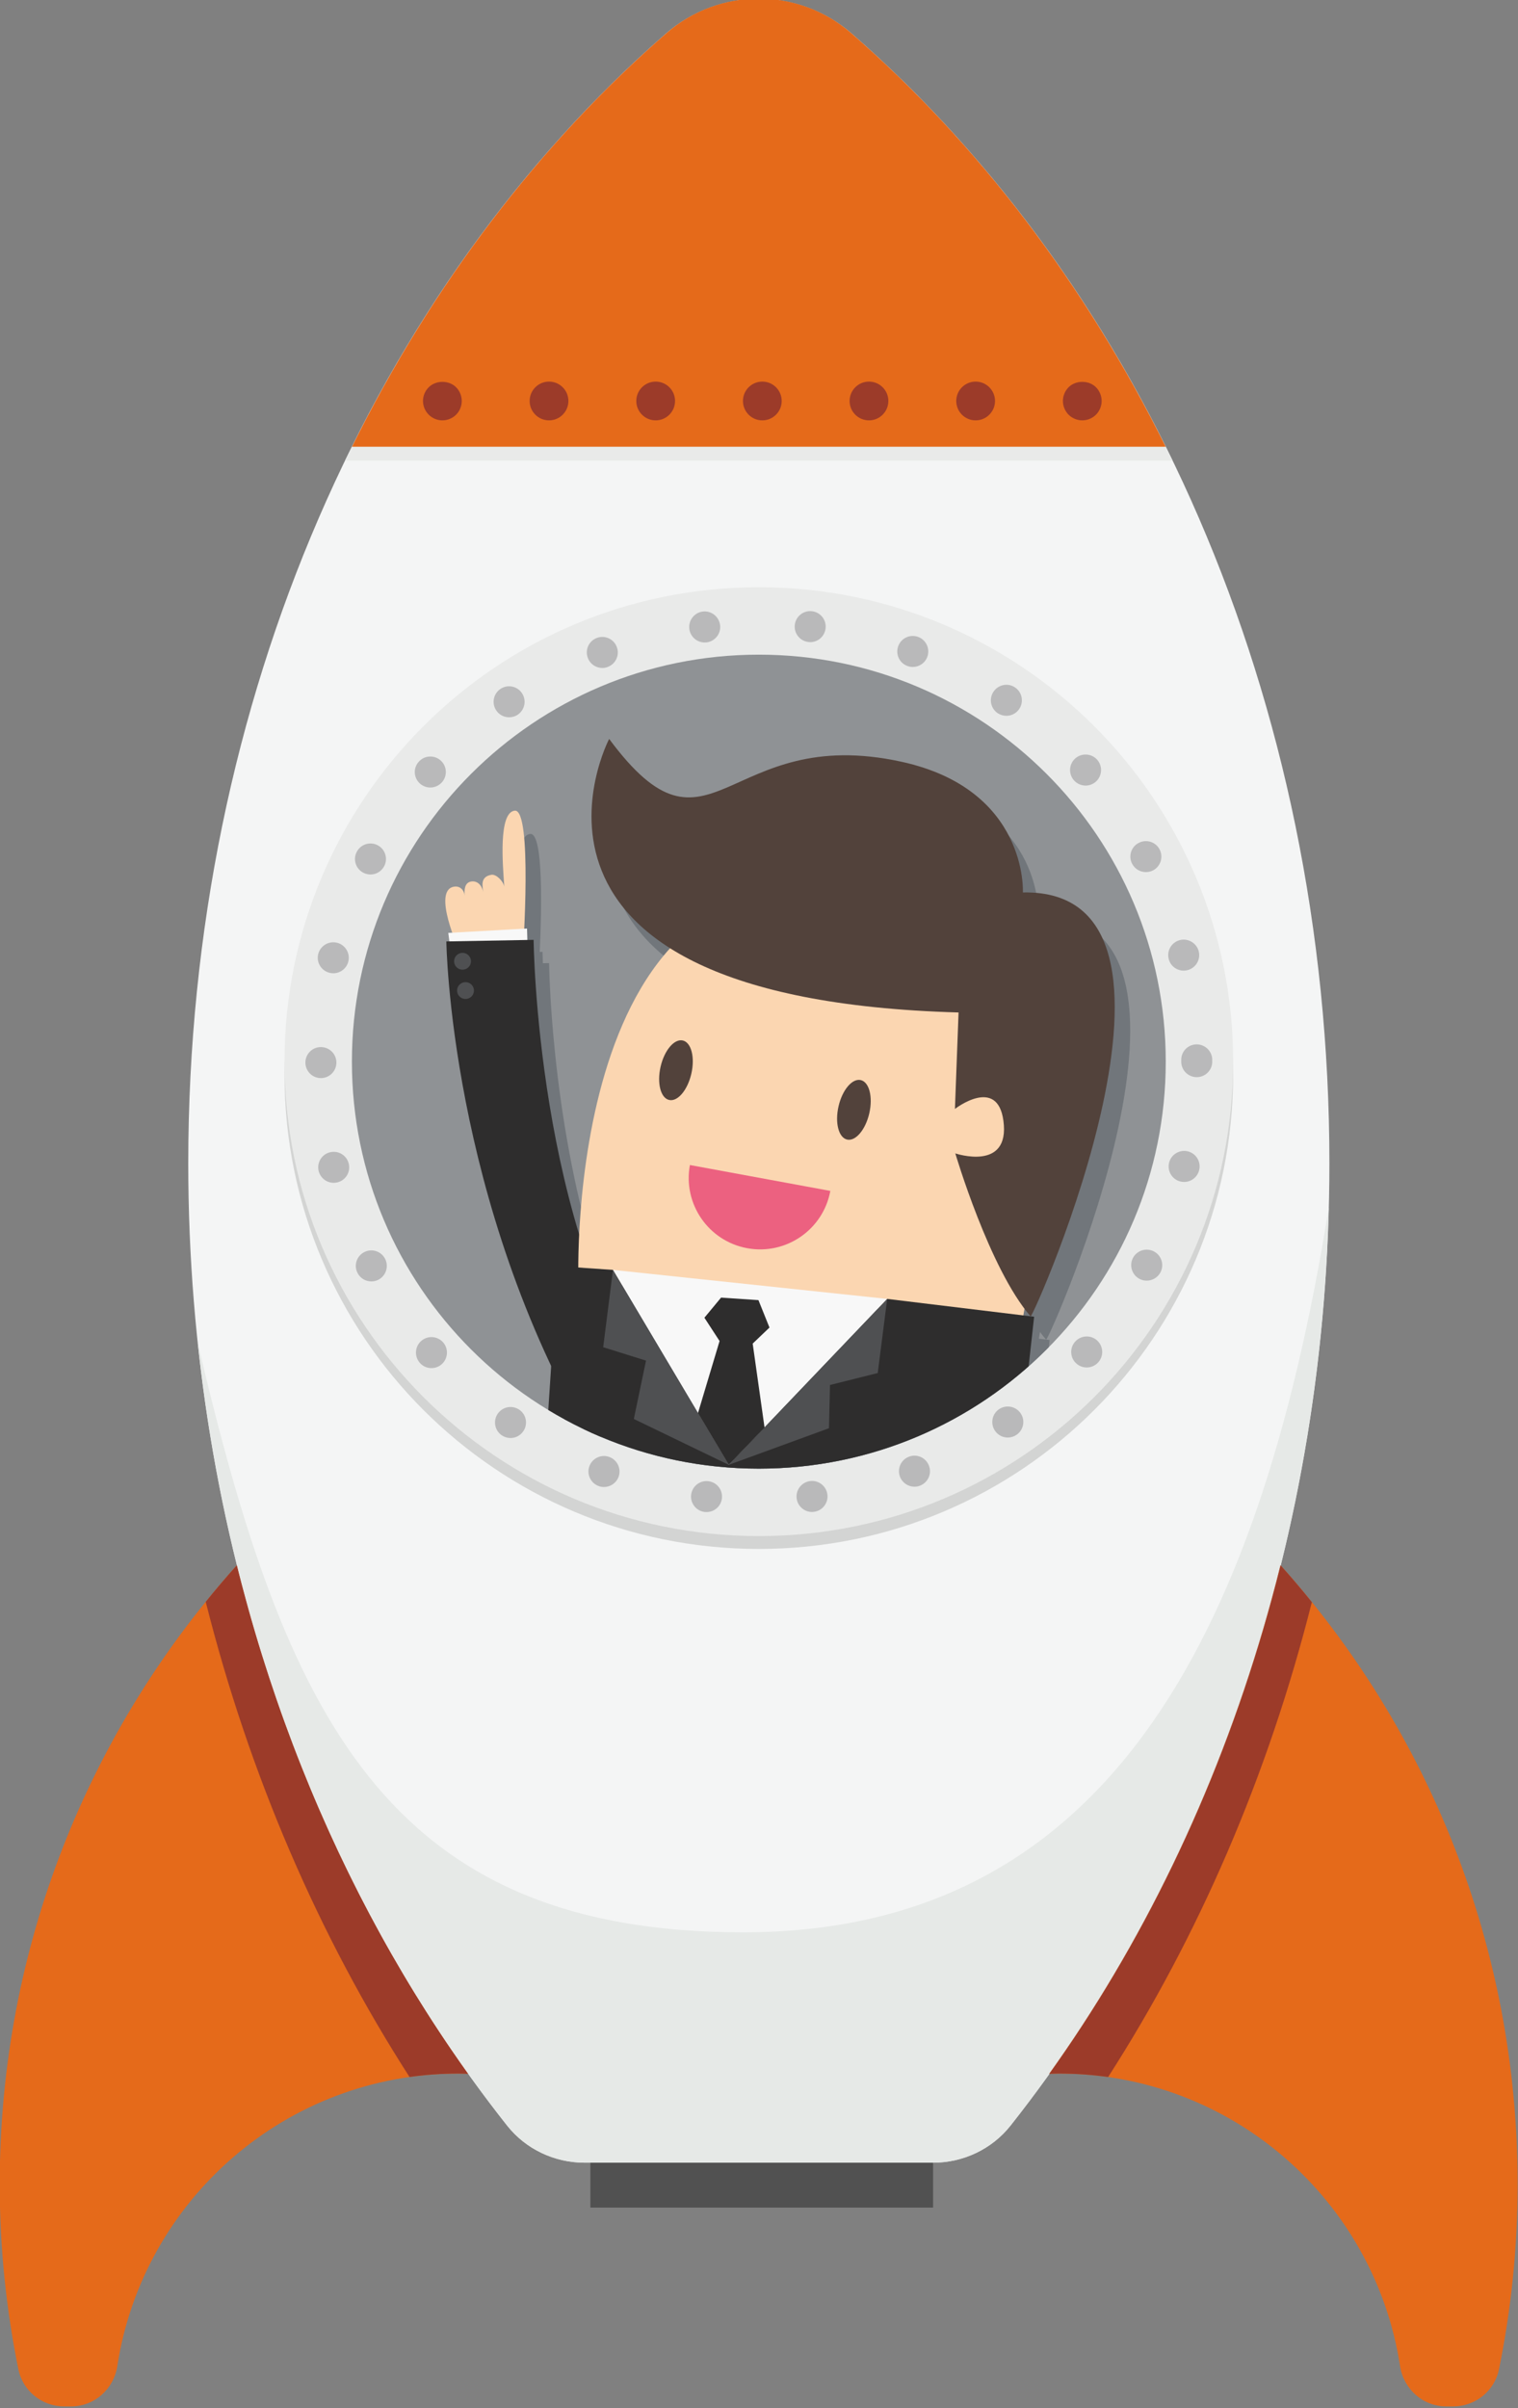 <?xml version="1.0" encoding="UTF-8" standalone="no"?>
<svg
   xmlns:dc="http://purl.org/dc/elements/1.1/"
   xmlns:cc="http://creativecommons.org/ns#"
   xmlns:rdf="http://www.w3.org/1999/02/22-rdf-syntax-ns#"
   xmlns:svg="http://www.w3.org/2000/svg"
   xmlns="http://www.w3.org/2000/svg"
   viewBox="0 0 180 285.48"
   height="3.172in"
   width="2in"
   xml:space="preserve"
   version="1.1"
   id="svg2"><rect x="0" y="0" width="180" height="285.48" fill="#808080" stroke="none"/><defs
     id="defs6"><clipPath
       id="clipPath98"
       clipPathUnits="userSpaceOnUse"><path
         id="path100"
         d="m 4628.91,3579.76 c 0,-347.21 -281.48,-628.68 -628.69,-628.68 -347.21,0 -628.68,281.47 -628.68,628.68 0,347.21 281.47,628.68 628.68,628.68 347.21,0 628.69,-281.47 628.69,-628.68" /></clipPath><clipPath
       id="clipPath104"
       clipPathUnits="userSpaceOnUse"><path
         id="path106"
         d="m 4000.22,2951.08 c -108.61,0 -210.77,27.53 -299.91,76.01 l 3.06,46.83 c -157.93,334.85 -161.97,655.64 -161.97,655.64 l 4.69,0.08 -1.72,13.08 6.13,0.34 c -9.67,27.61 -19.41,67.12 2.54,71.03 0.97,0.18 1.9,0.26 2.8,0.26 8.04,0 13.15,-6.62 14.02,-14.14 -0.97,8.36 -0.56,20.39 10.16,21.93 0.79,0.11 1.54,0.17 2.27,0.17 10.28,0 15.36,-10.6 16,-16.68 -0.42,7.98 -5.84,23.68 12.71,26.88 0.39,0.07 0.79,0.1 1.2,0.1 7.42,0 17.56,-10.73 18.73,-18.59 -2.46,34.66 -9.22,114.49 16.01,117.51 0.21,0.03 0.42,0.04 0.62,0.04 20,0 17.1,-119.45 14.18,-182.31 l 4.28,0.23 0.53,-17.68 9.67,0.17 c 0,0 2.15,-230.1 70.36,-455 5.4,110.51 30.55,320.8 140.49,442.07 -198.13,125.18 -94.14,323.29 -94.14,323.29 50.85,-68.58 87.47,-90.3 122.96,-90.3 30.7,0 60.55,16.26 98,32.52 37.45,16.27 82.51,32.53 143.65,32.53 26,0 54.91,-2.94 87.37,-10.08 195.66,-43 187.2,-201.81 187.2,-201.81 1.48,0.02 2.9,0.04 4.35,0.04 302.01,0 13.39,-653.81 7.68,-654.77 l 5.36,-0.65 -1.23,-11.07 c -114.03,-115.83 -272.66,-187.67 -448.05,-187.67 m 434.43,211.07 c -0.66,-3.95 -1.26,-7.41 -1.79,-10.32 l 11.12,-1.34 c -3.14,3.62 -6.25,7.56 -9.33,11.66" /></clipPath><clipPath
       id="clipPath114"
       clipPathUnits="userSpaceOnUse"><path
         id="path116"
         d="m 4628.91,3579.76 c 0,-347.21 -281.48,-628.68 -628.69,-628.68 -347.21,0 -628.68,281.47 -628.68,628.68 0,347.21 281.47,628.68 628.68,628.68 347.21,0 628.69,-281.47 628.69,-628.68" /></clipPath></defs><g
     transform="matrix(1.25,0,0,-1.25,0,285.48)"
     id="g10"><g
       transform="matrix(0.614,0,0,0.614,-173.63,-92.105)"
       id="g4442"><path
         id="path78"
         style="fill:#f4f5f5;fill-opacity:1;fill-rule:nonzero;stroke:none"
         d="m 373.101,187.901 53.842,0 c 4.65,0 9.081,2.083 11.966,5.73 30.495,38.548 49.266,90.914 49.266,148.651 0,71.935 -29.116,135.558 -73.769,174.474 -8.255,7.194 -20.512,7.194 -28.767,0 C 340.986,477.84 311.87,414.217 311.87,342.282 c 0,-57.737 18.771,-110.103 49.266,-148.651 2.885,-3.647 7.315,-5.73 11.965,-5.73" /><path
         id="path80"
         style="fill:#e56a1a;fill-opacity:1;fill-rule:nonzero;stroke:none"
         d="m 446.388,201.668 c 26.678,0 48.769,-19.59 52.699,-45.169 0.548,-3.569 3.536,-6.248 7.146,-6.248 l 1.074,0 c 3.415,0 6.387,2.388 7.068,5.734 1.88,9.238 2.882,18.793 2.882,28.586 0,36.759 -13.868,70.271 -36.641,95.62 -7.295,-29.34 -19.604,-56.014 -35.735,-78.561 0.502,0.014 1.001,0.038 1.507,0.038" /><path
         id="path82"
         style="fill:#e56a1a;fill-opacity:1;fill-rule:nonzero;stroke:none"
         d="m 353.612,201.668 c -26.678,0 -48.769,-19.59 -52.699,-45.169 -0.548,-3.569 -3.536,-6.248 -7.146,-6.248 l -1.074,0 c -3.415,0 -6.387,2.388 -7.068,5.734 -1.88,9.238 -2.882,18.793 -2.882,28.586 0,36.759 13.868,70.271 36.642,95.62 7.294,-29.34 19.603,-56.014 35.734,-78.561 -0.502,0.014 -1.001,0.038 -1.507,0.038" /><path
         id="path84"
         style="fill:#e56a1a;fill-opacity:1;fill-rule:nonzero;stroke:none"
         d="m 385.745,516.845 c -19.553,-17.021 -36.123,-38.784 -48.591,-63.899 l 125.737,0 c -12.468,25.115 -29.039,46.878 -48.591,63.899 -8.177,7.119 -20.378,7.119 -28.555,0" /><path
         id="path86"
         style="fill:#d3d4d3;fill-opacity:1;fill-rule:nonzero;stroke:none"
         d="m 473.304,355.987 c 0,-40.472 -32.809,-73.282 -73.281,-73.282 -40.473,0 -73.282,32.81 -73.282,73.282 0,40.473 32.809,73.282 73.281,73.282 40.473,0 73.282,-32.809 73.282,-73.282" /><path
         id="path88"
         style="fill:#e9eae9;fill-opacity:1;fill-rule:nonzero;stroke:none"
         d="m 473.304,357.976 c 0,-40.472 -32.809,-73.282 -73.281,-73.282 -40.473,0 -73.282,32.81 -73.282,73.282 0,40.473 32.809,73.282 73.281,73.282 40.473,0 73.282,-32.809 73.282,-73.282" /><path
         id="path90"
         style="fill:#b9b9ba;fill-opacity:1;fill-rule:nonzero;stroke:none"
         d="m 407.688,422.799 c -1.318,0.144 -2.263,1.342 -2.107,2.659 0.155,1.305 1.341,2.251 2.658,2.095 1.316,-0.155 2.251,-1.341 2.095,-2.658 -0.144,-1.222 -1.174,-2.12 -2.371,-2.12 -0.096,0 -0.191,0.013 -0.275,0.024 m -18.406,2.036 c -0.155,1.305 0.767,2.503 2.084,2.671 1.317,0.155 2.503,-0.779 2.67,-2.096 0.168,-1.305 -0.766,-2.503 -2.083,-2.67 -0.096,-0.013 -0.204,-0.013 -0.3,-0.013 -1.185,0 -2.227,0.887 -2.371,2.108 m 33.686,-5.736 c -1.246,0.455 -1.868,1.844 -1.401,3.078 0.466,1.245 1.844,1.868 3.089,1.401 1.234,-0.467 1.856,-1.844 1.39,-3.089 -0.36,-0.959 -1.27,-1.545 -2.24,-1.545 -0.276,0 -0.563,0.048 -0.838,0.155 m -49.361,1.233 c -0.479,1.234 0.143,2.623 1.377,3.09 1.233,0.479 2.623,-0.143 3.09,-1.377 0.479,-1.233 -0.144,-2.623 -1.377,-3.09 -0.276,-0.12 -0.575,-0.167 -0.851,-0.167 -0.97,0 -1.88,0.587 -2.239,1.544 m 63.299,-8.514 c -1.089,0.755 -1.365,2.24 -0.61,3.33 0.742,1.089 2.239,1.377 3.329,0.622 1.09,-0.742 1.365,-2.239 0.622,-3.329 -0.467,-0.682 -1.221,-1.042 -1.975,-1.042 -0.468,0 -0.946,0.144 -1.366,0.419 m -77.43,0.384 c -0.754,1.078 -0.49,2.574 0.599,3.329 1.078,0.754 2.575,0.491 3.33,-0.599 0.754,-1.09 0.49,-2.575 -0.599,-3.341 -0.419,-0.287 -0.898,-0.419 -1.366,-0.419 -0.754,0 -1.508,0.359 -1.964,1.03 m 89.238,-10.778 c -0.874,0.994 -0.791,2.503 0.191,3.389 0.994,0.874 2.503,0.79 3.389,-0.191 0.874,-0.994 0.791,-2.504 -0.191,-3.389 -0.455,-0.407 -1.031,-0.611 -1.593,-0.611 -0.658,0 -1.317,0.275 -1.796,0.802 m -101.032,-0.503 c -0.995,0.874 -1.09,2.395 -0.204,3.377 0.874,0.994 2.383,1.09 3.377,0.215 0.994,-0.874 1.089,-2.382 0.215,-3.376 -0.479,-0.539 -1.137,-0.815 -1.808,-0.815 -0.563,0 -1.126,0.204 -1.58,0.599 m 110.025,-12.394 c -0.623,1.162 -0.179,2.623 0.994,3.233 1.162,0.623 2.623,0.18 3.233,-0.981 0.623,-1.174 0.18,-2.623 -0.982,-3.246 -0.359,-0.191 -0.742,-0.275 -1.125,-0.275 -0.862,0 -1.689,0.455 -2.12,1.269 m -118.792,-1.365 c -1.173,0.611 -1.628,2.059 -1.005,3.233 0.61,1.173 2.059,1.629 3.233,1.006 1.162,-0.611 1.616,-2.06 1.006,-3.221 -0.432,-0.826 -1.258,-1.293 -2.12,-1.293 -0.383,0 -0.754,0.096 -1.114,0.275 m 124.432,-13.316 c -0.323,1.293 0.456,2.587 1.736,2.91 1.282,0.323 2.587,-0.467 2.911,-1.748 0.311,-1.282 -0.468,-2.575 -1.749,-2.899 -0.191,-0.047 -0.395,-0.071 -0.586,-0.071 -1.067,0 -2.048,0.718 -2.312,1.808 m -129.641,-2.144 c -1.281,0.312 -2.071,1.605 -1.76,2.886 0.324,1.282 1.617,2.072 2.898,1.76 1.281,-0.311 2.072,-1.604 1.761,-2.885 -0.264,-1.102 -1.246,-1.833 -2.324,-1.833 -0.191,0 -0.383,0.024 -0.575,0.072 m 131.581,-13.723 0,0.264 c -0.012,1.329 1.054,2.406 2.383,2.406 1.317,0 2.395,-1.066 2.407,-2.382 l -0.012,-0.156 0.012,-0.132 c 0,-1.329 -1.077,-2.395 -2.395,-2.395 -1.329,0 -2.395,1.066 -2.395,2.395 m -135.316,-0.144 c 0,1.318 1.065,2.395 2.382,2.395 1.329,0 2.407,-1.065 2.407,-2.395 0,-1.317 -1.065,-2.395 -2.395,-2.395 -1.317,0 -2.394,1.066 -2.394,2.395 m 135.185,-18.369 c -1.282,0.311 -2.061,1.617 -1.748,2.898 0.311,1.281 1.616,2.071 2.898,1.76 1.28,-0.323 2.071,-1.616 1.748,-2.898 -0.265,-1.102 -1.246,-1.832 -2.324,-1.832 -0.192,0 -0.384,0.024 -0.574,0.072 m -133.138,1.617 c -0.311,1.281 0.467,2.586 1.749,2.897 1.281,0.324 2.586,-0.467 2.897,-1.748 0.324,-1.281 -0.455,-2.587 -1.748,-2.898 -0.192,-0.048 -0.384,-0.072 -0.575,-0.072 -1.077,0 -2.047,0.731 -2.323,1.821 m 126.815,-16.658 c -1.161,0.611 -1.616,2.06 -1.006,3.234 0.622,1.173 2.071,1.616 3.234,1.005 1.172,-0.61 1.627,-2.06 1.017,-3.233 -0.432,-0.814 -1.269,-1.281 -2.132,-1.281 -0.371,0 -0.754,0.083 -1.113,0.275 m -120.792,0.887 c -0.622,1.161 -0.179,2.61 0.994,3.233 1.174,0.622 2.623,0.167 3.234,-0.995 0.623,-1.173 0.167,-2.622 -0.994,-3.245 -0.36,-0.191 -0.743,-0.275 -1.114,-0.275 -0.862,0 -1.701,0.467 -2.12,1.282 m 111.056,-13.976 c -0.994,0.875 -1.09,2.395 -0.203,3.389 0.873,0.983 2.382,1.079 3.376,0.204 0.994,-0.886 1.078,-2.395 0.203,-3.389 -0.466,-0.526 -1.125,-0.802 -1.796,-0.802 -0.562,0 -1.125,0.191 -1.58,0.598 m -101.439,0.109 c -0.875,0.981 -0.791,2.502 0.191,3.376 0.994,0.887 2.503,0.791 3.389,-0.191 0.874,-0.994 0.79,-2.503 -0.204,-3.389 -0.455,-0.407 -1.018,-0.599 -1.593,-0.599 -0.658,0 -1.317,0.263 -1.783,0.803 m 88.865,-10.503 c -0.754,1.09 -0.491,2.587 0.599,3.341 1.09,0.755 2.587,0.479 3.341,-0.611 0.755,-1.089 0.479,-2.573 -0.61,-3.329 -0.42,-0.286 -0.887,-0.43 -1.366,-0.43 -0.754,0 -1.497,0.359 -1.964,1.029 m -76.22,-0.682 c -1.09,0.754 -1.365,2.251 -0.611,3.341 0.754,1.09 2.24,1.353 3.329,0.611 1.09,-0.755 1.365,-2.24 0.611,-3.33 -0.467,-0.681 -1.21,-1.042 -1.976,-1.042 -0.467,0 -0.934,0.144 -1.353,0.42 m 61.527,-6.394 c -0.467,1.245 0.155,2.622 1.389,3.089 1.234,0.479 2.623,-0.143 3.09,-1.389 0.479,-1.234 -0.144,-2.611 -1.39,-3.09 -0.274,-0.107 -0.562,-0.155 -0.85,-0.155 -0.958,0 -1.867,0.586 -2.239,1.545 m -46.57,-1.438 c -1.246,0.467 -1.869,1.856 -1.402,3.09 0.479,1.233 1.856,1.856 3.09,1.389 1.233,-0.467 1.868,-1.844 1.401,-3.089 -0.371,-0.959 -1.282,-1.545 -2.251,-1.545 -0.275,0 -0.563,0.048 -0.838,0.155 m 30.607,-1.903 c -0.155,1.316 0.779,2.502 2.096,2.669 1.306,0.156 2.503,-0.777 2.659,-2.095 0.155,-1.305 -0.779,-2.503 -2.084,-2.658 -0.096,-0.012 -0.192,-0.025 -0.288,-0.025 -1.197,0 -2.239,0.898 -2.383,2.109 m -14.202,-2.109 c -1.317,0.157 -2.251,1.354 -2.095,2.659 0.155,1.317 1.341,2.252 2.658,2.096 1.317,-0.155 2.251,-1.341 2.095,-2.659 -0.143,-1.221 -1.173,-2.107 -2.37,-2.107 -0.096,0 -0.192,0 -0.288,0.011" /><path
         id="path92"
         style="fill:#8f9295;fill-opacity:1;fill-rule:nonzero;stroke:none"
         d="m 462.891,357.976 c 0,-34.721 -28.148,-62.868 -62.869,-62.868 -34.721,0 -62.868,28.147 -62.868,62.868 0,34.721 28.147,62.868 62.868,62.868 34.721,0 62.869,-28.147 62.869,-62.868" /><g
         id="g94"
         transform="scale(0.1,0.1)"><g
           clip-path="url(#clipPath98)"
           id="g96"><g
             clip-path="url(#clipPath104)"
             id="g102"><path
               id="path108"
               style="fill:#71767b;fill-opacity:1;fill-rule:nonzero;stroke:none"
               d="m 3531.09,2951.08 1097.82,0 0,1091.26 -1097.82,0 0,-1091.26 z" /></g></g></g><g
         id="g110"
         transform="scale(0.1,0.1)"><g
           clip-path="url(#clipPath114)"
           id="g112"><path
             id="path118"
             style="fill:#fbd6b1;fill-opacity:1;fill-rule:nonzero;stroke:none"
             d="m 3623,3967.46 c -25.24,-3.02 -18.48,-82.85 -16.02,-117.51 -1.23,8.28 -12.45,19.78 -19.93,18.48 -18.55,-3.2 -13.13,-18.9 -12.71,-26.88 -0.68,6.52 -6.46,18.21 -18.27,16.52 -10.72,-1.54 -11.12,-13.58 -10.16,-21.93 -0.96,8.35 -7.17,15.6 -16.82,13.88 -34.02,-6.07 8.09,-97.86 8.09,-97.86 l 98.54,-4.71 c 0,0 15.26,223.36 -12.72,220.01" /><path
             id="path120"
             style="fill:#f8f8f8;fill-opacity:1;fill-rule:nonzero;stroke:none"
             d="m 3642.79,3761.29 -0.72,24.13 -121.65,-6.78 2.92,-22.2 119.45,4.85" /><path
             id="path122"
             style="fill:#2e2d2d;fill-opacity:1;fill-rule:nonzero;stroke:none"
             d="m 3837.84,3064.03 c -181.43,256.9 -185.57,703.88 -185.57,703.88 l -134.82,-2.43 c 0,0 4.88,-401.27 224.7,-774.72 l 95.69,73.27" /><path
             id="path124"
             style="fill:#4f5052;fill-opacity:1;fill-rule:nonzero;stroke:none"
             d="m 3555.48,3733.91 c -0.52,-7.15 -6.77,-12.55 -13.96,-12.05 -7.19,0.51 -12.6,6.72 -12.09,13.87 0.52,7.16 6.76,12.55 13.95,12.04 7.19,-0.5 12.6,-6.71 12.1,-13.86" /><path
             id="path126"
             style="fill:#4f5052;fill-opacity:1;fill-rule:nonzero;stroke:none"
             d="m 3560.08,3688.65 c -0.52,-7.15 -6.76,-12.54 -13.94,-12.04 -7.2,0.51 -12.61,6.72 -12.1,13.88 0.51,7.15 6.76,12.54 13.95,12.04 7.19,-0.51 12.6,-6.71 12.09,-13.88" /><path
             id="path128"
             style="fill:#fbd6b1;fill-opacity:1;fill-rule:nonzero;stroke:none"
             d="m 4406.78,3176.54 c 0,0 121.68,580.31 -244.15,660.64 -466.35,102.4 -441.15,-596.92 -441.15,-596.92 l 685.3,-63.72" /><path
             id="path130"
             style="fill:#2e2d2d;fill-opacity:1;fill-rule:nonzero;stroke:none"
             d="m 4198.55,3213.27 -244.78,-256.31 -178.9,301.13 -85.37,5.88 -35.31,-540.09 c 0,0 97.06,-31.22 218.61,-53.95 50.73,-10.4 129.02,-19.68 129.02,-19.68 79.97,-7.96 248.6,-14.77 362.73,-15.63 l 61,551.12 -227,27.53" /><path
             id="path132"
             style="fill:#f8f8f8;fill-opacity:1;fill-rule:nonzero;stroke:none"
             d="m 3774.87,3258.09 178.9,-301.13 244.78,256.31 -423.68,44.82" /><path
             id="path134"
             style="fill:#4f5052;fill-opacity:1;fill-rule:nonzero;stroke:none"
             d="m 3774.87,3258.09 -15.12,-119.42 66.17,-20.71 -18.82,-90.14 146.67,-70.86 -178.9,301.13" /><path
             id="path136"
             style="fill:#4f5052;fill-opacity:1;fill-rule:nonzero;stroke:none"
             d="m 3953.77,2956.96 154.82,56.56 1.57,66.79 73.77,18.47 14.62,114.49 -244.78,-256.31" /><path
             id="path138"
             style="fill:#2e2d2d;fill-opacity:1;fill-rule:nonzero;stroke:none"
             d="m 3916.14,3184.21 25.74,31.08 57.76,-3.89 17.03,-42.37 -25.93,-24.77 18.31,-129.67 -55.28,-57.63 -47.56,79.98 33.36,111.28 -23.43,35.99" /><path
             id="path140"
             style="fill:#52423b;fill-opacity:1;fill-rule:nonzero;stroke:none"
             d="m 3768.98,4078.27 c 0,0 -210.87,-401.66 539.82,-422.53 l -5.6,-149 c 0,0 65.46,50.9 74.87,-18.07 10.83,-79.42 -74.28,-50.62 -74.28,-50.62 0,0 52.63,-178.4 116.31,-251.73 3.56,-4.09 298.4,661.1 -11.94,654.8 0,0 8.46,158.82 -187.2,201.82 -273.37,60.08 -294.46,-177.14 -451.98,35.33" /><path
             id="path142"
             style="fill:#ec6180;fill-opacity:1;fill-rule:nonzero;stroke:none"
             d="m 3893.73,3420.09 c -11.05,-59.92 28.58,-117.44 88.49,-128.48 59.92,-11.04 117.44,28.58 128.48,88.5 l -216.97,39.98" /><path
             id="path144"
             style="fill:#52423b;fill-opacity:1;fill-rule:nonzero;stroke:none"
             d="m 4123.38,3510.83 c -5.84,-25.37 0.06,-48.38 13.18,-51.4 13.11,-3.02 28.47,15.1 34.31,40.47 5.83,25.37 -0.07,48.38 -13.18,51.4 -13.11,3.02 -28.48,-15.1 -34.31,-40.47" /><path
             id="path146"
             style="fill:#52423b;fill-opacity:1;fill-rule:nonzero;stroke:none"
             d="m 3848.45,3571.99 c -5.84,-25.37 0.06,-48.39 13.17,-51.4 13.12,-3.02 28.48,15.1 34.31,40.47 5.84,25.37 -0.06,48.38 -13.17,51.4 -13.12,3.02 -28.48,-15.1 -34.31,-40.47" /></g></g><path
         id="path148"
         style="fill:#9c3b29;fill-opacity:1;fill-rule:nonzero;stroke:none"
         d="m 351.13,457.036 c -0.778,0 -1.557,0.323 -2.108,0.874 -0.562,0.563 -0.886,1.329 -0.886,2.12 0,0.79 0.324,1.568 0.886,2.119 0.557,0.557 1.336,0.835 2.114,0.835 0.778,0 1.557,-0.278 2.114,-0.835 0.562,-0.563 0.874,-1.329 0.874,-2.119 0,-0.791 -0.312,-1.557 -0.874,-2.12 -0.551,-0.551 -1.33,-0.874 -2.12,-0.874" /><path
         id="path150"
         style="fill:#9c3b29;fill-opacity:1;fill-rule:nonzero;stroke:none"
         d="m 367.607,457.036 c -1.652,0 -2.993,1.341 -2.993,2.994 0,1.652 1.341,2.993 2.993,2.993 1.653,0 2.994,-1.341 2.994,-2.993 0,-1.653 -1.341,-2.994 -2.994,-2.994" /><path
         id="path152"
         style="fill:#9c3b29;fill-opacity:1;fill-rule:nonzero;stroke:none"
         d="m 433.518,457.036 c -1.653,0 -2.994,1.341 -2.994,2.994 0,1.652 1.341,2.993 2.994,2.993 1.652,0 2.994,-1.341 2.994,-2.993 0,-1.653 -1.342,-2.994 -2.994,-2.994 m -16.478,0 c -1.653,0 -2.994,1.341 -2.994,2.994 0,1.652 1.341,2.993 2.994,2.993 1.652,0 2.994,-1.341 2.994,-2.993 0,-1.653 -1.342,-2.994 -2.994,-2.994 m -16.477,0 c -1.653,0 -2.994,1.341 -2.994,2.994 0,1.652 1.341,2.993 2.994,2.993 1.652,0 2.993,-1.341 2.993,-2.993 0,-1.653 -1.341,-2.994 -2.993,-2.994 m -16.478,0 c -1.653,0 -2.993,1.341 -2.993,2.994 0,1.652 1.34,2.993 2.993,2.993 1.653,0 2.994,-1.341 2.994,-2.993 0,-1.653 -1.341,-2.994 -2.994,-2.994" /><path
         id="path154"
         style="fill:#9c3b29;fill-opacity:1;fill-rule:nonzero;stroke:none"
         d="m 449.995,457.036 c -0.79,0 -1.556,0.323 -2.12,0.874 -0.551,0.563 -0.873,1.329 -0.873,2.12 0,0.79 0.322,1.556 0.873,2.119 0.557,0.557 1.339,0.835 2.12,0.835 0.782,0 1.563,-0.278 2.119,-0.835 0.551,-0.563 0.875,-1.329 0.875,-2.119 0,-0.791 -0.324,-1.557 -0.875,-2.12 -0.562,-0.551 -1.328,-0.874 -2.119,-0.874" /><path
         id="path156"
         style="fill:#e9eae9;fill-opacity:1;fill-rule:nonzero;stroke:none"
         d="m 336.095,450.823 127.855,0 c -0.345,0.714 -0.708,1.414 -1.059,2.122 l -125.737,0 c -0.352,-0.708 -0.714,-1.408 -1.059,-2.122" /><path
         id="path158"
         style="fill:#78a789;fill-opacity:1;fill-rule:nonzero;stroke:none"
         d="m 346.061,201.129 c -10e-4,0.003 -0.003,0.005 -0.005,0.008 2.426,0.344 4.905,0.525 7.425,0.531 -2.519,-0.006 -4.994,-0.195 -7.42,-0.539 m 7.449,0.539 c 0.012,0 0.022,0 0.034,0 -0.012,0 -0.022,0 -0.034,0 m -34.204,78.436 c 0.001,0 0.001,0 0.001,0.001 l -0.001,-0.001" /><path
         id="path160"
         style="fill:#9c3b29;fill-opacity:1;fill-rule:nonzero;stroke:none"
         d="m 346.056,201.137 c -13.928,21.664 -24.702,46.466 -31.486,73.397 1.534,1.895 3.11,3.756 4.736,5.57 l 0.001,0.001 c 0.026,0.028 0.052,0.057 0.078,0.086 6.895,-27.736 18.273,-53.09 33.123,-74.826 0.858,-1.256 1.73,-2.503 2.61,-3.735 -0.501,0.014 -1.001,0.038 -1.506,0.038 l 0,0 c -0.023,0 -0.046,0 -0.068,0 -0.012,0 -0.022,0 -0.034,0 -0.01,0 -0.02,0 -0.029,0 -2.52,-0.006 -4.999,-0.187 -7.425,-0.531" /><path
         id="path162"
         style="fill:#78a789;fill-opacity:1;fill-rule:nonzero;stroke:none"
         d="m 453.98,201.124 c -2.422,0.346 -4.894,0.535 -7.409,0.544 2.517,-0.008 4.99,-0.191 7.414,-0.537 -0.002,-0.002 -0.003,-0.004 -0.005,-0.007 m -8.347,0.531 c 0.251,0.007 0.502,0.013 0.755,0.013 l 0,0 c -0.253,0 -0.504,-0.006 -0.755,-0.013 m 0.935,0.013 c -0.016,0 -0.032,0 -0.047,0 0.016,0 0.031,0 0.047,0 m -0.079,0 c -0.011,0 -0.022,0 -0.032,0 0.011,0 0.02,0 0.032,0" /><path
         id="path164"
         style="fill:#9c3b29;fill-opacity:1;fill-rule:nonzero;stroke:none"
         d="m 453.985,201.131 c -2.424,0.346 -4.897,0.529 -7.414,0.537 -0.001,0 -0.002,0 -0.003,0 -0.016,0 -0.031,0 -0.047,0 -0.011,0 -0.022,0 -0.032,0 -0.012,0 -0.021,0 -0.032,0 -0.023,0 -0.046,0 -0.069,0 l 0,0 c -0.253,0 -0.504,-0.006 -0.755,-0.013 -0.235,-0.008 -0.47,-0.017 -0.706,-0.023 16.117,22.535 28.432,49.203 35.721,78.522 1.655,-1.843 3.257,-3.735 4.816,-5.663 -6.785,-26.916 -17.557,-51.706 -31.479,-73.36" /><path
         id="path174"
         style="fill:#7eb08e;fill-opacity:1;fill-rule:nonzero;stroke:none"
         d="m 426.943,187.901 -53.842,0 c -4.65,0 -9.08,2.083 -11.965,5.73 -0.026,0.033 -0.055,0.069 -0.082,0.103 0.028,-0.036 0.054,-0.068 0.082,-0.103 2.885,-3.647 7.315,-5.73 11.965,-5.73 l 53.842,0 c 4.65,0 9.081,2.083 11.966,5.73 0.03,0.037 0.058,0.073 0.088,0.111 -0.029,-0.036 -0.06,-0.075 -0.088,-0.111 -2.885,-3.647 -7.316,-5.73 -11.966,-5.73 m 12.075,5.868 c 0.022,0.028 0.044,0.056 0.067,0.084 -0.024,-0.029 -0.044,-0.055 -0.067,-0.084 m -77.994,0.004 c -0.018,0.022 -0.036,0.045 -0.053,0.067 0.019,-0.024 0.034,-0.043 0.053,-0.067 m -0.086,0.109 c -0.017,0.021 -0.034,0.042 -0.051,0.064 0.017,-0.021 0.034,-0.043 0.051,-0.064 m 78.174,0.006 c 0.021,0.026 0.039,0.05 0.06,0.076 -0.02,-0.025 -0.04,-0.051 -0.06,-0.076 m -78.258,0.099 c -0.018,0.024 -0.034,0.044 -0.053,0.068 0.017,-0.021 0.037,-0.046 0.053,-0.068 m 78.35,0.018 c 0.019,0.023 0.037,0.046 0.055,0.07 -0.018,-0.023 -0.037,-0.047 -0.055,-0.07 m -78.433,0.088 c -0.02,0.026 -0.038,0.049 -0.058,0.075 0.02,-0.026 0.038,-0.049 0.058,-0.075 m 78.524,0.027 c 0.018,0.024 0.033,0.043 0.052,0.067 -0.018,-0.023 -0.034,-0.044 -0.052,-0.067 m -78.623,0.1 c -0.02,0.025 -0.043,0.054 -0.063,0.079 0.022,-0.028 0.04,-0.051 0.063,-0.079 m 78.709,0.01 c 0.017,0.021 0.037,0.046 0.053,0.068 -0.018,-0.023 -0.035,-0.045 -0.053,-0.068 m 0.091,0.116 c 0.017,0.021 0.032,0.041 0.049,0.062 -0.016,-0.02 -0.033,-0.042 -0.049,-0.062 m -78.9,0.001 c -0.014,0.018 -0.03,0.038 -0.044,0.056 0.015,-0.019 0.029,-0.037 0.044,-0.056 m -0.085,0.108 c -0.014,0.018 -0.027,0.035 -0.041,0.053 0.015,-0.019 0.027,-0.034 0.041,-0.053 m 79.073,0.003 c 0.015,0.019 0.033,0.042 0.047,0.061 -0.016,-0.021 -0.031,-0.041 -0.047,-0.061 m -79.156,0.103 c -0.012,0.016 -0.026,0.034 -0.039,0.05 0.013,-0.016 0.026,-0.033 0.039,-0.05 m 79.246,0.012 c 0.015,0.019 0.03,0.038 0.044,0.057 -0.014,-0.018 -0.03,-0.039 -0.044,-0.057 m -79.328,0.093 c -0.011,0.014 -0.024,0.031 -0.034,0.045 0.012,-0.017 0.021,-0.028 0.034,-0.045 m 79.414,0.017 c 0.014,0.019 0.03,0.039 0.045,0.058 -0.014,-0.018 -0.031,-0.04 -0.045,-0.058 m 0.089,0.114 c 0.013,0.017 0.029,0.038 0.042,0.055 -0.014,-0.018 -0.028,-0.036 -0.042,-0.055 m 0.086,0.111 c 0.014,0.019 0.028,0.036 0.043,0.055 -0.014,-0.018 -0.029,-0.037 -0.043,-0.055 m -79.798,0.026 c -0.007,0.01 -0.017,0.023 -0.025,0.033 0.009,-0.012 0.016,-0.021 0.025,-0.033 M 440,195.023 c 0.013,0.016 0.026,0.033 0.039,0.049 -0.014,-0.018 -0.025,-0.031 -0.039,-0.049 m -79.968,0.016 c -0.007,0.009 -0.013,0.017 -0.021,0.027 0.005,-0.007 0.016,-0.02 0.021,-0.027 m 80.055,0.095 c 0.012,0.016 0.025,0.033 0.038,0.049 -0.013,-0.016 -0.026,-0.033 -0.038,-0.049 m -80.135,0.007 c -0.004,0.006 -0.013,0.017 -0.017,0.023 0.005,-0.007 0.012,-0.015 0.017,-0.023 m -0.08,0.104 -0.001,0.001 0.001,-0.001 m 80.302,0.002 c 0.013,0.016 0.025,0.031 0.038,0.048 -0.013,-0.016 -0.026,-0.032 -0.038,-0.048 m 0.085,0.11 c 0.013,0.016 0.025,0.031 0.038,0.048 -0.013,-0.016 -0.026,-0.033 -0.038,-0.048 m 0.09,0.116 c 0.01,0.012 0.02,0.025 0.029,0.037 -0.011,-0.014 -0.018,-0.023 -0.029,-0.037 m 0.086,0.111 c 0.009,0.012 0.018,0.023 0.027,0.035 -0.009,-0.011 -0.018,-0.023 -0.027,-0.035 m 0.088,0.114 c 0.007,0.01 0.013,0.018 0.021,0.027 -0.007,-0.009 -0.014,-0.018 -0.021,-0.027 m 0.085,0.111 c 0.006,0.007 0.013,0.016 0.018,0.024 -0.007,-0.01 -0.011,-0.015 -0.018,-0.024" /><path
         id="path176"
         style="fill:#e6e9e7;fill-opacity:1;fill-rule:nonzero;stroke:none"
         d="m 426.943,187.901 -53.842,0 c -4.65,0 -9.08,2.083 -11.965,5.73 -0.028,0.035 -0.054,0.067 -0.082,0.103 -0.01,0.014 -0.02,0.025 -0.03,0.039 -0.019,0.024 -0.034,0.043 -0.053,0.067 -0.011,0.013 -0.022,0.028 -0.033,0.042 -0.017,0.021 -0.034,0.043 -0.051,0.064 -0.011,0.014 -0.022,0.028 -0.033,0.041 -0.016,0.022 -0.036,0.047 -0.053,0.068 -0.009,0.012 -0.021,0.026 -0.03,0.038 -0.02,0.026 -0.038,0.049 -0.058,0.075 -0.014,0.018 -0.027,0.034 -0.041,0.052 -0.023,0.028 -0.041,0.051 -0.063,0.079 -0.012,0.016 -0.025,0.032 -0.037,0.048 -0.015,0.019 -0.029,0.037 -0.044,0.056 -0.014,0.018 -0.027,0.034 -0.041,0.052 -0.014,0.019 -0.026,0.034 -0.041,0.053 -0.014,0.018 -0.028,0.035 -0.042,0.053 -0.013,0.017 -0.026,0.034 -0.039,0.05 -0.015,0.02 -0.028,0.036 -0.043,0.055 -0.013,0.017 -0.022,0.028 -0.034,0.045 -0.059,0.075 -0.116,0.148 -0.175,0.223 -0.009,0.012 -0.016,0.021 -0.025,0.033 -0.019,0.024 -0.037,0.048 -0.056,0.072 -0.005,0.007 -0.016,0.02 -0.021,0.027 -0.02,0.026 -0.039,0.05 -0.059,0.075 -0.005,0.008 -0.012,0.016 -0.017,0.023 -0.022,0.028 -0.042,0.053 -0.063,0.081 l -0.001,0.001 c -1.62,2.091 -3.202,4.216 -4.753,6.384 0.001,0 0.001,0 0.001,0 l 0,0 c -0.882,1.233 -1.752,2.477 -2.611,3.735 -20.781,30.425 -34.778,67.943 -39.163,109.144 13.396,-57.16 28.914,-91.025 84.237,-91.025 55.324,0 79.606,44.167 90.494,111.953 -0.495,-19.173 -3.058,-37.703 -7.428,-55.282 -0.011,0.012 -0.021,0.023 -0.032,0.036 l 0,0 c -10e-4,0 -10e-4,0 -10e-4,0 -6.511,-26.189 -17.016,-50.253 -30.669,-71.154 -1.644,-2.515 -3.332,-4.985 -5.065,-7.407 l 0,0 c 0.015,0.001 0.031,0.001 0.046,0.002 -1.404,-1.965 -2.839,-3.899 -4.301,-5.799 -0.005,-0.008 -0.012,-0.017 -0.018,-0.024 -0.021,-0.028 -0.043,-0.056 -0.064,-0.084 -0.008,-0.009 -0.014,-0.017 -0.021,-0.027 -0.019,-0.025 -0.042,-0.054 -0.061,-0.079 -0.009,-0.012 -0.018,-0.023 -0.027,-0.035 -0.019,-0.025 -0.038,-0.049 -0.057,-0.074 -0.009,-0.012 -0.019,-0.025 -0.029,-0.037 -0.017,-0.023 -0.035,-0.045 -0.052,-0.068 -0.013,-0.017 -0.025,-0.032 -0.038,-0.048 -0.016,-0.021 -0.032,-0.041 -0.047,-0.062 -0.013,-0.017 -0.025,-0.032 -0.038,-0.048 -0.016,-0.021 -0.033,-0.043 -0.049,-0.064 -0.013,-0.016 -0.026,-0.033 -0.038,-0.049 -0.016,-0.021 -0.032,-0.041 -0.048,-0.062 -0.013,-0.016 -0.026,-0.033 -0.039,-0.049 -0.014,-0.019 -0.032,-0.042 -0.046,-0.06 -0.015,-0.019 -0.029,-0.036 -0.043,-0.055 -0.014,-0.019 -0.029,-0.038 -0.044,-0.056 -0.013,-0.017 -0.029,-0.038 -0.042,-0.055 -0.016,-0.02 -0.028,-0.036 -0.044,-0.056 -0.015,-0.019 -0.031,-0.039 -0.045,-0.058 -0.015,-0.018 -0.027,-0.035 -0.042,-0.053 -0.014,-0.019 -0.029,-0.038 -0.044,-0.057 -0.015,-0.018 -0.028,-0.036 -0.043,-0.054 -0.014,-0.019 -0.032,-0.042 -0.047,-0.061 -0.014,-0.018 -0.025,-0.032 -0.039,-0.05 -0.017,-0.021 -0.032,-0.041 -0.049,-0.062 -0.013,-0.016 -0.025,-0.032 -0.038,-0.048 -0.016,-0.022 -0.036,-0.047 -0.053,-0.068 -0.01,-0.013 -0.023,-0.03 -0.034,-0.043 -0.019,-0.024 -0.034,-0.043 -0.052,-0.067 -0.013,-0.016 -0.023,-0.029 -0.036,-0.045 -0.018,-0.024 -0.036,-0.047 -0.055,-0.07 -0.011,-0.014 -0.021,-0.027 -0.032,-0.041 -0.021,-0.026 -0.039,-0.05 -0.06,-0.076 -0.009,-0.011 -0.018,-0.023 -0.027,-0.035 -0.023,-0.028 -0.045,-0.056 -0.067,-0.084 -0.007,-0.009 -0.014,-0.018 -0.021,-0.027 -0.03,-0.038 -0.058,-0.074 -0.088,-0.111 -2.885,-3.647 -7.316,-5.73 -11.966,-5.73" /><path
         id="path178"
         style="fill:#a33e2a;fill-opacity:1;fill-rule:nonzero;stroke:none"
         d="m 444.881,201.63 c 0.015,0.001 0.031,0.001 0.046,0.002 l 0,0 c -0.015,-0.001 -0.031,-0.001 -0.046,-0.002 m 35.767,78.524 c -0.011,0.012 -0.022,0.025 -0.033,0.037 10e-4,0 10e-4,0 10e-4,0 0.011,-0.013 0.021,-0.024 0.032,-0.036 l 0,-10e-4" /><path
         id="path180"
         style="fill:#933727;fill-opacity:1;fill-rule:nonzero;stroke:none"
         d="m 355.119,201.63 c 0,0 0,0 -0.001,0 -0.88,1.232 -1.752,2.479 -2.61,3.735 0.859,-1.258 1.729,-2.502 2.611,-3.735" /><path
         id="path182"
         style="fill:#cfd1d0;fill-opacity:1;fill-rule:nonzero;stroke:none"
         d="m 449.946,209.037 c 13.653,20.901 24.158,44.965 30.669,71.154 l 0,0 c -6.511,-26.189 -17.016,-50.253 -30.669,-71.154" /><path
         id="path184"
         style="fill:#933727;fill-opacity:1;fill-rule:nonzero;stroke:none"
         d="m 444.881,201.63 c 1.733,2.422 3.421,4.892 5.065,7.407 13.653,20.901 24.158,44.965 30.67,71.154 0.01,-0.012 0.021,-0.025 0.032,-0.037 -7.289,-29.319 -19.604,-55.987 -35.721,-78.522 -0.015,-0.001 -0.031,-0.001 -0.046,-0.002 l 0,0" /><path
         id="path186"
         style="fill:#000000;fill-opacity:0.368;fill-rule:nonzero;stroke:none"
         d="m 374.001,180.968 52.942,0 0,6.933 -52.942,0 0,-6.933 z" /></g></g></svg>